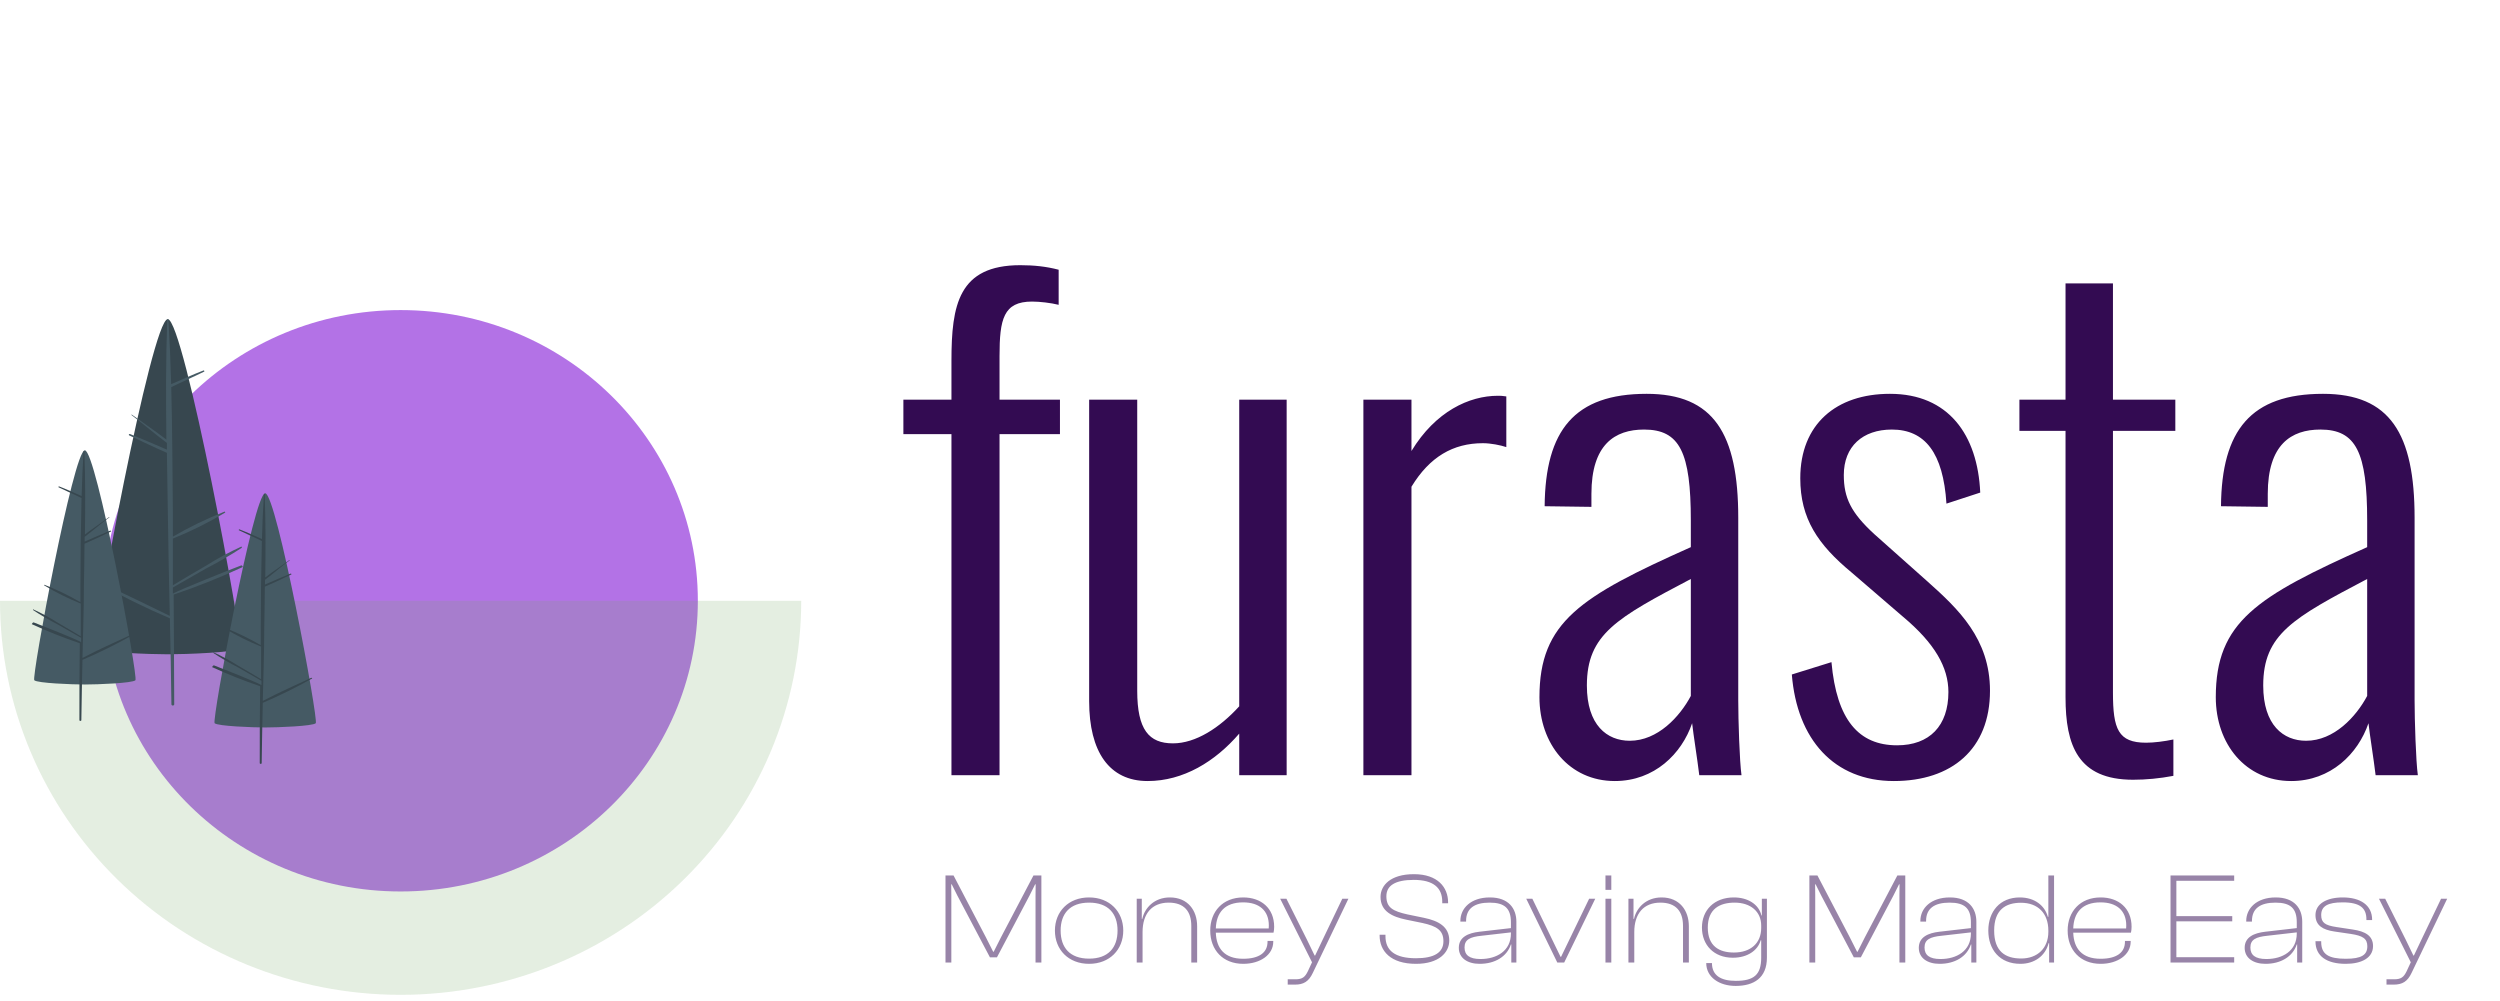 <svg width="387" height="155" viewBox="0 0 387 155" fill="none" xmlns="http://www.w3.org/2000/svg">
<ellipse cx="62.015" cy="93" rx="46.011" ry="45" transform="rotate(-180 62.015 93)" fill="#B372E6"/>
<g filter="url(#filter0_b_1_1995)">
<path d="M-6.10352e-05 93C-6.10352e-05 109.178 6.534 124.694 18.164 136.134C29.794 147.573 45.567 154 62.015 154C78.462 154 94.236 147.573 105.866 136.134C117.496 124.694 124.029 109.178 124.029 93L62.015 93L-6.10352e-05 93Z" fill="#7CAA6A" fill-opacity="0.2"/>
</g>
<path d="M37.176 100.354C36.503 101.001 28.78 101.285 25.968 101.285C23.157 101.285 15.407 101.001 14.761 100.354C14.114 99.708 23.46 49.405 25.968 49.405C28.477 49.405 37.837 99.708 37.176 100.354Z" fill="#37474F"/>
<path d="M37.321 87.533C35.42 88.244 28.345 91.074 26.76 91.889V90.945L31.882 88.011C33.783 87.039 35.629 85.969 37.414 84.806C37.493 84.741 37.414 84.573 37.335 84.625C35.468 85.476 33.664 86.452 31.935 87.546C30.193 88.541 28.477 89.575 26.76 90.609C26.76 88.192 26.76 85.788 26.76 83.371C29.553 82.247 32.25 80.907 34.826 79.365C34.919 79.365 34.826 79.158 34.76 79.197C31.998 80.29 29.323 81.586 26.76 83.074C26.76 81.782 26.76 80.567 26.76 79.313C26.694 72.851 26.681 66.388 26.509 59.926C28.186 59.099 29.915 58.362 31.592 57.535C31.698 57.535 31.592 57.289 31.513 57.341C29.81 57.987 28.173 58.763 26.496 59.474C26.404 56.152 26.272 52.817 26.074 49.496C26.074 49.472 26.064 49.449 26.047 49.432C26.029 49.415 26.006 49.405 25.981 49.405C25.957 49.405 25.933 49.415 25.916 49.432C25.899 49.449 25.889 49.472 25.889 49.496C25.665 55.674 25.678 61.865 25.757 68.056C24.014 66.686 22.166 65.471 20.397 64.178C20.397 64.178 20.265 64.178 20.397 64.282C22.245 65.665 23.975 67.19 25.836 68.56C25.836 68.909 25.836 69.258 25.836 69.606C23.948 68.766 22.034 67.978 20.133 67.19C19.988 67.125 19.856 67.332 20.001 67.396C21.942 68.314 23.869 69.245 25.836 70.098C25.889 73.165 25.937 76.228 25.981 79.287C26.047 84.638 26.166 89.989 26.285 95.34C22.765 93.616 19.183 91.893 15.539 90.17C15.394 90.105 15.275 90.299 15.42 90.364C18.943 92.342 22.574 94.128 26.298 95.714C26.391 100.16 26.483 104.607 26.536 109.053C26.548 109.1 26.576 109.143 26.615 109.173C26.655 109.203 26.704 109.219 26.754 109.219C26.804 109.219 26.852 109.203 26.892 109.173C26.931 109.143 26.959 109.1 26.971 109.053C26.971 103.379 26.892 97.718 26.879 92.044C30.502 90.821 34.054 89.406 37.519 87.805C37.638 87.766 37.506 87.468 37.321 87.533Z" fill="#455A64"/>
<path d="M5.307 105.303C5.782 105.755 11.181 105.962 13.135 105.962C15.089 105.962 20.502 105.755 20.964 105.303C21.426 104.85 14.891 69.708 13.135 69.708C11.379 69.708 4.858 104.85 5.307 105.303Z" fill="#455A64"/>
<path d="M5.202 96.345C6.522 96.849 11.485 98.814 12.555 99.395V98.736L8.964 96.681C7.638 96.001 6.351 95.251 5.109 94.432C5.109 94.432 5.109 94.277 5.109 94.316C6.416 94.907 7.678 95.59 8.885 96.358C10.099 97.056 11.301 97.767 12.502 98.49C12.502 96.81 12.502 95.13 12.502 93.437C10.549 92.653 8.663 91.715 6.865 90.632C6.799 90.632 6.865 90.49 6.865 90.516C8.793 91.278 10.66 92.181 12.449 93.217C12.449 92.338 12.449 91.459 12.449 90.632C12.449 86.134 12.515 81.585 12.621 77.1C11.459 76.518 10.245 76.014 9.07 75.433C9.004 75.433 9.07 75.265 9.136 75.291C10.324 75.743 11.472 76.286 12.634 76.79C12.7 74.463 12.792 72.137 12.938 69.811H13.056C13.228 74.127 13.202 78.457 13.149 82.735C14.363 81.792 15.657 80.952 16.898 80.034C16.898 80.034 16.99 80.034 16.898 80.112C15.578 81.068 14.403 82.141 13.109 83.097C13.109 83.343 13.109 83.588 13.109 83.834C14.429 83.239 15.749 82.697 17.07 82.141C17.175 82.141 17.268 82.244 17.162 82.283C15.842 82.929 14.456 83.575 13.083 84.17C13.083 86.315 13.017 88.461 12.99 90.632C12.99 94.38 12.845 98.116 12.766 101.851C15.248 100.558 17.756 99.421 20.277 98.271C20.37 98.271 20.462 98.348 20.37 98.4C17.905 99.78 15.367 101.031 12.766 102.148C12.7 105.25 12.634 108.352 12.594 111.467C12.594 111.648 12.291 111.648 12.291 111.467C12.291 107.499 12.291 103.544 12.357 99.576C9.823 98.72 7.337 97.732 4.911 96.616C4.99 96.5 5.07 96.345 5.202 96.345Z" fill="#37474F"/>
<path d="M33.223 111.954C33.698 112.406 39.097 112.613 41.051 112.613C43.005 112.613 48.418 112.406 48.88 111.954C49.342 111.502 42.807 76.359 41.051 76.359C39.295 76.359 32.774 111.502 33.223 111.954Z" fill="#455A64"/>
<path d="M33.117 102.996C34.437 103.5 39.401 105.465 40.47 106.046V105.387L36.879 103.332C35.553 102.653 34.266 101.902 33.024 101.083C33.024 101.083 33.024 100.928 33.024 100.967C34.331 101.558 35.593 102.241 36.8 103.009C38.014 103.707 39.216 104.418 40.417 105.142C40.417 103.462 40.417 101.781 40.417 100.088C38.464 99.304 36.578 98.366 34.78 97.284C34.714 97.284 34.78 97.141 34.78 97.167C36.708 97.929 38.575 98.832 40.364 99.868C40.364 98.99 40.364 98.111 40.364 97.284C40.364 92.786 40.43 88.236 40.536 83.751C39.374 83.17 38.16 82.666 36.985 82.084C36.919 82.084 36.985 81.916 37.051 81.942C38.239 82.394 39.388 82.937 40.549 83.441C40.615 81.115 40.708 78.788 40.853 76.462H40.972C41.143 80.779 41.117 85.109 41.064 89.387C42.279 88.443 43.572 87.603 44.813 86.685C44.813 86.685 44.906 86.685 44.813 86.763C43.493 87.719 42.318 88.792 41.024 89.749C41.024 89.994 41.024 90.24 41.024 90.485C42.345 89.891 43.665 89.348 44.985 88.792C45.09 88.792 45.183 88.895 45.077 88.934C43.757 89.58 42.371 90.227 40.998 90.821C40.998 92.967 40.932 95.112 40.906 97.284C40.906 101.032 40.76 104.767 40.681 108.502C43.163 107.21 45.671 106.072 48.193 104.922C48.285 104.922 48.378 105 48.285 105.051C45.82 106.431 43.282 107.683 40.681 108.799C40.615 111.901 40.549 115.003 40.51 118.118C40.51 118.299 40.206 118.299 40.206 118.118C40.206 114.15 40.206 110.195 40.272 106.227C37.738 105.372 35.252 104.384 32.826 103.268C32.906 103.151 32.985 102.996 33.117 102.996Z" fill="#37474F"/>
<path d="M147.285 120H154.728V67.199H164.081V61.869H154.728V55.131C154.728 49.398 155.331 46.683 159.756 46.683C160.963 46.683 162.673 46.884 163.88 47.185V41.755C161.969 41.252 160.058 41.051 157.946 41.051C148.392 41.051 147.285 47.185 147.285 55.835V61.869H139.843V67.199H147.285V120ZM177.651 120.905C183.183 120.905 188.111 117.888 191.832 113.563V120H199.174V61.869H191.832V109.339C188.815 112.658 185.094 115.072 181.574 115.072C177.852 115.072 176.042 112.96 176.042 106.926V61.869H168.6V108.535C168.6 116.379 171.717 120.905 177.651 120.905ZM211.052 120H218.495V75.346C221.311 70.719 224.931 68.607 229.558 68.607C230.765 68.607 232.273 68.909 233.178 69.211V61.366C232.575 61.266 232.273 61.266 231.871 61.266C227.446 61.266 222.216 63.679 218.495 69.814V61.869H211.052V120ZM249.973 120.905C256.108 120.905 260.332 116.681 261.941 111.954C262.142 113.765 262.746 117.486 263.047 120H269.585C269.283 117.888 269.082 111.451 269.082 108.434V80.173C269.082 67.099 265.26 60.964 254.901 60.964C243.738 60.964 239.212 66.596 239.111 78.363L246.352 78.463V76.452C246.352 68.809 249.973 66.495 254.499 66.495C260.03 66.495 261.74 70.016 261.74 80.576V84.699C244.643 92.343 238.307 96.265 238.307 107.931C238.307 115.173 242.933 120.905 249.973 120.905ZM252.286 114.67C248.766 114.67 245.648 112.256 245.648 106.121C245.648 98.176 250.275 95.661 261.74 89.627V107.73C260.03 110.948 256.611 114.67 252.286 114.67ZM293.165 120.905C302.116 120.905 308.05 115.977 308.05 106.926C308.05 98.88 303.122 94.253 298.395 90.029L290.148 82.688C286.527 79.369 285.421 77.055 285.421 73.535C285.421 69.11 288.338 66.495 292.863 66.495C297.993 66.495 300.809 70.116 301.311 77.961L306.541 76.251C306.139 67.3 301.613 60.964 292.562 60.964C284.214 60.964 278.683 65.691 278.683 74.038C278.683 80.274 281.398 84.297 286.628 88.621L294.573 95.46C299.501 99.584 301.613 103.305 301.613 107.127C301.613 112.356 298.697 115.374 293.668 115.374C287.734 115.374 284.315 111.451 283.51 102.5L277.375 104.411C278.18 114.469 283.912 120.905 293.165 120.905ZM330.204 120.704C332.215 120.704 334.327 120.503 336.44 120.101V114.469C335.031 114.77 333.422 114.971 332.215 114.971C327.891 114.971 327.086 112.859 327.086 107.227V66.697H336.741V61.869H327.086V43.867H319.744V61.869H312.604V66.697H319.744V107.931C319.744 115.374 321.655 120.704 330.204 120.704ZM354.671 120.905C360.806 120.905 365.03 116.681 366.639 111.954C366.84 113.765 367.443 117.486 367.745 120H374.282C373.981 117.888 373.779 111.451 373.779 108.434V80.173C373.779 67.099 369.958 60.964 359.599 60.964C348.435 60.964 343.909 66.596 343.809 78.363L351.05 78.463V76.452C351.05 68.809 354.671 66.495 359.196 66.495C364.728 66.495 366.438 70.016 366.438 80.576V84.699C349.34 92.343 343.004 96.265 343.004 107.931C343.004 115.173 347.631 120.905 354.671 120.905ZM356.984 114.67C353.464 114.67 350.346 112.256 350.346 106.121C350.346 98.176 354.972 95.661 366.438 89.627V107.73C364.728 110.948 361.308 114.67 356.984 114.67Z" fill="#330B52"/>
<path d="M147.267 149V138.621L147.247 136.891H147.327L148.192 138.621L153.241 148.195H154.327L159.376 138.621L160.241 136.891H160.321L160.301 138.621V149H161.206V135.523H159.98L154.971 145.058L153.824 147.33H153.744L152.597 145.058L147.609 135.523H146.362V149H147.267ZM168.591 149.201C171.769 149.201 173.881 147.009 173.881 144.052C173.881 141.115 171.769 138.923 168.591 138.923C165.393 138.923 163.301 141.115 163.301 144.052C163.301 147.009 165.393 149.201 168.591 149.201ZM168.591 148.397C165.614 148.397 164.186 146.687 164.186 144.052C164.186 141.437 165.614 139.727 168.591 139.727C171.568 139.727 172.996 141.437 172.996 144.052C172.996 146.687 171.568 148.397 168.591 148.397ZM176.869 149V144.273C176.869 141.437 178.317 139.727 180.912 139.727C183.326 139.727 184.412 141.095 184.412 143.308V149H185.317V143.368C185.317 140.974 183.909 138.923 181.093 138.923C178.68 138.923 177.191 140.552 176.829 142.242H176.749V139.124H175.964V149H176.869ZM192.453 149.201C195.068 149.201 197.099 147.813 197.099 145.782V145.661H196.214V145.782C196.214 147.431 194.967 148.417 192.433 148.417C189.577 148.417 188.289 146.828 188.209 144.374H197.14C197.2 144.152 197.24 143.831 197.24 143.469C197.24 140.572 195.209 138.923 192.453 138.923C189.275 138.923 187.344 141.115 187.344 144.052C187.344 147.049 189.295 149.201 192.453 149.201ZM192.433 139.687C194.927 139.687 196.416 140.954 196.416 143.267C196.416 143.428 196.416 143.569 196.395 143.73H188.209C188.289 141.276 189.577 139.687 192.433 139.687ZM200.466 152.419C201.793 152.419 202.598 151.937 203.221 150.609L208.733 139.124H207.787L204.75 145.46L203.584 147.914H203.503L202.316 145.46L199.138 139.124H198.173L203.101 148.96L202.457 150.348C202.015 151.253 201.612 151.595 200.526 151.595H199.339V152.419H200.466ZM219.197 149.201C222.737 149.201 224.346 147.451 224.346 145.601C224.346 143.428 222.656 142.543 220.444 142.081L217.909 141.558C215.636 141.055 214.61 140.512 214.61 138.742C214.61 137.072 215.998 136.207 218.855 136.207C221.872 136.207 223.26 137.414 223.26 139.586V139.828H224.165V139.707C224.165 137.354 222.556 135.322 218.875 135.322C215.234 135.322 213.705 137.072 213.705 138.842C213.705 141.095 215.556 141.92 217.668 142.362L220.222 142.885C222.395 143.368 223.441 143.991 223.441 145.701C223.441 147.471 221.993 148.336 219.197 148.336C215.898 148.336 214.47 147.109 214.47 144.937V144.695H213.565V144.816C213.565 147.21 215.254 149.201 219.197 149.201ZM229.043 149.201C231.396 149.201 233.247 148.115 233.891 146.204H233.951V149H234.735V142.684C234.735 140.632 233.529 138.923 230.632 138.923C227.675 138.923 226.066 140.612 226.066 142.563V142.664H226.951V142.563C226.951 140.632 228.238 139.727 230.592 139.727C232.945 139.727 233.891 140.632 233.891 142.785V143.67L229.003 144.233C227.273 144.434 225.825 145.058 225.825 146.727C225.825 148.296 227.152 149.201 229.043 149.201ZM226.71 146.667C226.71 145.44 227.575 145.037 229.325 144.856L233.891 144.333V144.514C233.891 147.19 231.698 148.457 229.184 148.457C227.454 148.457 226.71 147.833 226.71 146.667ZM242.136 149L246.944 139.124H245.998L241.654 148.115H241.573L237.208 139.124H236.263L241.07 149H242.136ZM249.431 137.756V135.523H248.526V137.756H249.431ZM249.431 149V139.124H248.526V149H249.431ZM252.986 149V144.273C252.986 141.437 254.434 139.727 257.029 139.727C259.443 139.727 260.529 141.095 260.529 143.308V149H261.434V143.368C261.434 140.974 260.026 138.923 257.21 138.923C254.796 138.923 253.308 140.552 252.946 142.242H252.865V139.124H252.081V149H252.986ZM268.248 148.256C270.541 148.256 272.11 147.109 272.553 145.56H272.633V148.256C272.633 150.911 271.486 151.836 268.691 151.836C266.438 151.836 265.01 151.032 265.01 149.08H264.125C264.125 151.293 266.176 152.621 268.67 152.621C271.466 152.621 273.518 151.414 273.518 148.236V139.124H272.734V141.719H272.673C272.251 139.948 270.521 138.923 268.409 138.923C265.352 138.923 263.461 140.894 263.461 143.589C263.461 146.264 265.291 148.256 268.248 148.256ZM264.366 143.589C264.366 140.713 266.196 139.727 268.53 139.727C270.963 139.727 272.633 141.095 272.633 143.267V143.65C272.633 145.983 271.024 147.451 268.409 147.451C266.156 147.451 264.366 146.486 264.366 143.589ZM280.997 149V138.621L280.977 136.891H281.058L281.922 138.621L286.971 148.195H288.057L293.106 138.621L293.971 136.891H294.051L294.031 138.621V149H294.937V135.523H293.71L288.701 145.058L287.554 147.33H287.474L286.328 145.058L281.339 135.523H280.092V149H280.997ZM300.249 149.201C302.602 149.201 304.453 148.115 305.097 146.204H305.157V149H305.941V142.684C305.941 140.632 304.735 138.923 301.838 138.923C298.881 138.923 297.272 140.612 297.272 142.563V142.664H298.157V142.563C298.157 140.632 299.445 139.727 301.798 139.727C304.151 139.727 305.097 140.632 305.097 142.785V143.67L300.209 144.233C298.479 144.434 297.031 145.058 297.031 146.727C297.031 148.296 298.358 149.201 300.249 149.201ZM297.916 146.667C297.916 145.44 298.781 145.037 300.531 144.856L305.097 144.333V144.514C305.097 147.19 302.904 148.457 300.39 148.457C298.66 148.457 297.916 147.833 297.916 146.667ZM312.759 149.201C314.911 149.201 316.621 147.994 317.124 146.003H317.205V149H317.969V135.523H317.084V141.92H317.003C316.541 140.21 314.992 138.923 312.659 138.923C309.581 138.923 307.791 141.115 307.791 144.052C307.791 147.009 309.561 149.201 312.759 149.201ZM308.696 144.052C308.696 140.834 310.466 139.747 312.84 139.747C315.475 139.747 317.084 141.377 317.084 144.052V144.253C317.084 146.808 315.374 148.376 312.88 148.376C310.426 148.376 308.696 147.29 308.696 144.052ZM325.181 149.201C327.796 149.201 329.828 147.813 329.828 145.782V145.661H328.943V145.782C328.943 147.431 327.695 148.417 325.161 148.417C322.305 148.417 321.017 146.828 320.937 144.374H329.868C329.928 144.152 329.968 143.831 329.968 143.469C329.968 140.572 327.937 138.923 325.181 138.923C322.003 138.923 320.072 141.115 320.072 144.052C320.072 147.049 322.023 149.201 325.181 149.201ZM325.161 139.687C327.655 139.687 329.144 140.954 329.144 143.267C329.144 143.428 329.144 143.569 329.124 143.73H320.937C321.017 141.276 322.305 139.687 325.161 139.687ZM345.852 149V148.175H336.901V142.624H345.551V141.819H336.901V136.348H345.852V135.523H335.996V149H345.852ZM350.692 149.201C353.046 149.201 354.896 148.115 355.54 146.204H355.6V149H356.385V142.684C356.385 140.632 355.178 138.923 352.282 138.923C349.325 138.923 347.716 140.612 347.716 142.563V142.664H348.601V142.563C348.601 140.632 349.888 139.727 352.241 139.727C354.595 139.727 355.54 140.632 355.54 142.785V143.67L350.652 144.233C348.922 144.434 347.474 145.058 347.474 146.727C347.474 148.296 348.802 149.201 350.692 149.201ZM348.359 146.667C348.359 145.44 349.224 145.037 350.974 144.856L355.54 144.333V144.514C355.54 147.19 353.348 148.457 350.833 148.457C349.103 148.457 348.359 147.833 348.359 146.667ZM363.122 149.201C365.516 149.201 367.346 148.316 367.346 146.445C367.346 144.856 366.139 144.173 364.208 143.891L361.694 143.509C359.924 143.247 359.321 142.825 359.321 141.658C359.321 140.27 360.326 139.687 362.639 139.687C365.395 139.687 366.32 140.612 366.32 142.322V142.423H367.205V142.382C367.205 140.089 365.355 138.923 362.66 138.923C360.165 138.923 358.435 139.908 358.435 141.658C358.435 143.287 359.602 143.931 361.332 144.193L363.927 144.575C365.737 144.856 366.461 145.279 366.461 146.486C366.461 147.813 365.576 148.417 363.122 148.417C360.447 148.417 359.321 147.713 359.321 145.802V145.701H358.435V145.741C358.435 148.014 360.185 149.201 363.122 149.201ZM370.555 152.419C371.883 152.419 372.687 151.937 373.311 150.609L378.822 139.124H377.877L374.839 145.46L373.673 147.914H373.592L372.406 145.46L369.228 139.124H368.262L373.19 148.96L372.546 150.348C372.104 151.253 371.702 151.595 370.615 151.595H369.429V152.419H370.555Z" fill="#330B52" fill-opacity="0.5"/>
<defs>
<filter id="filter0_b_1_1995" x="-16.474" y="76.526" width="156.977" height="93.948" filterUnits="userSpaceOnUse" color-interpolation-filters="sRGB">
<feFlood flood-opacity="0" result="BackgroundImageFix"/>
<feGaussianBlur in="BackgroundImageFix" stdDeviation="8.237"/>
<feComposite in2="SourceAlpha" operator="in" result="effect1_backgroundBlur_1_1995"/>
<feBlend mode="normal" in="SourceGraphic" in2="effect1_backgroundBlur_1_1995" result="shape"/>
</filter>
</defs>
</svg>

